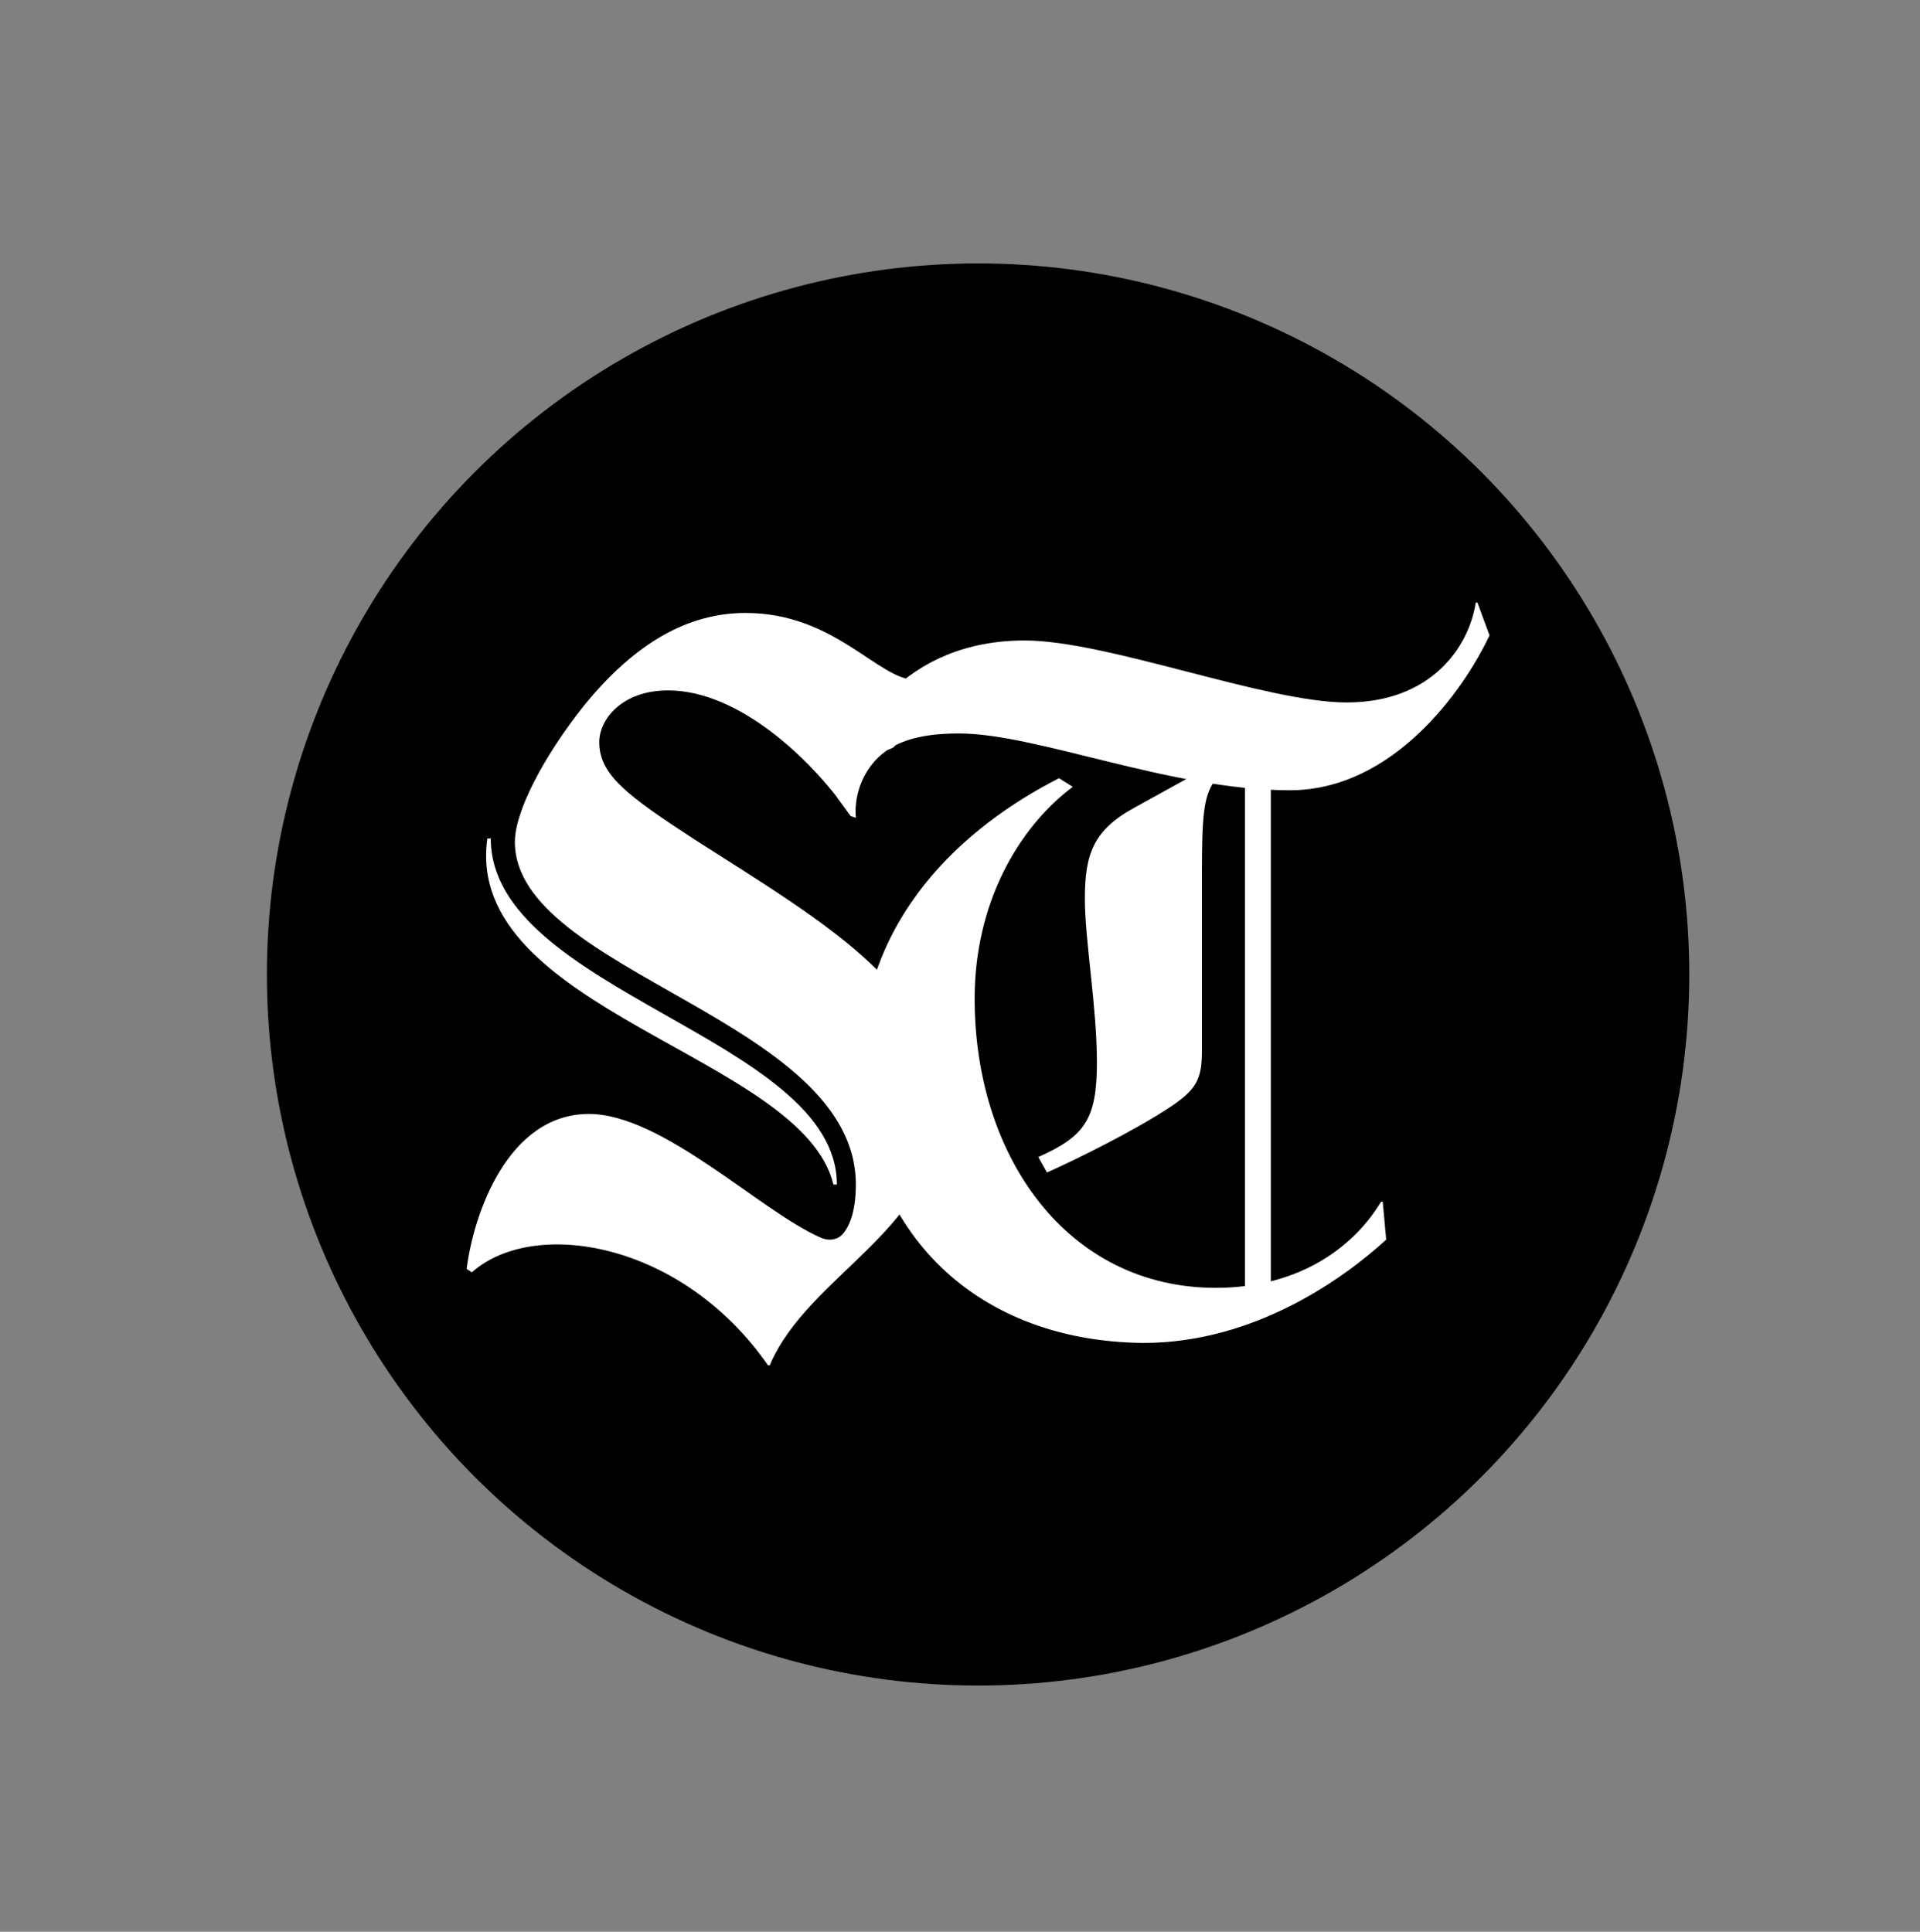 <?xml version="1.0" encoding="utf-8"?>
<!-- Generator: Adobe Illustrator 19.2.1, SVG Export Plug-In . SVG Version: 6.00 Build 0)  -->
<svg version="1.1" id="Layer_1" xmlns="http://www.w3.org/2000/svg" xmlns:xlink="http://www.w3.org/1999/xlink" x="0px" y="0px"
	 viewBox="0 0 111.5 112.2" style="enable-background:new 0 0 111.5 112.2;" xml:space="preserve" preserveAspectRation="xMidYMid meet">
<rect x="0" y="0" width="111.5" height="112.2" fill="#808080" stroke="none"/>
<style type="text/css">
	.st0{fill-rule:evenodd;clip-rule:evenodd;}
	.st1{fill-rule:evenodd;clip-rule:evenodd;fill:#FFFFFF;}
</style>
<g>
	<g>
		<circle class="st0" cx="56.8" cy="56.6" r="41.3"/>
	</g>
	<g>
		<path class="st1" d="M49.2,47.1c-2.1-3-6.3-7-10.4-7c-2.7,0-4,1.7-4,3c0,1.9,1.6,3.1,5.6,5.7c8,5.1,14.2,8.7,14.2,15.5
			c0,7.1-7.6,9.6-9.9,15h-0.1c-5-7.2-13.6-8.6-17.2-5.4l-0.3-0.2c0.4-3.2,2.4-9,7.1-9c4.3,0,10,5.7,13.5,7.2c0.5,0.2,1,0.1,1.3-0.3
			c0.4-0.5,0.7-1.4,0.7-2.8c0-9.6-19.8-12.3-19.8-19.9c0-1.8,1.7-5,4-7.9c3-3.7,6.1-5.4,9.4-5.4c5.2,0,7.7,3.9,9.9,3.9
			c0.9,0,1.5-0.4,2.1-1.1l0.6,0.5c-1.3,1.3-2.7,2.9-4,4.5l-0.2,0.1C49.6,44.1,49.9,46.2,49.2,47.1"/>
		<path class="st1" d="M48.6,68.8c0-8.5-20.1-11.2-20.1-20.1l-0.2,0c-1.4,10,18.3,12.6,20.1,20.1L48.6,68.8z"/>
		<path class="st1" d="M49.7,47.5c-0.1-1.2,0.3-2.4,1.1-3.3c1-1.1,2.5-1.6,4.9-1.6c4.5,0,12.3,3.3,19.2,3.3c6,0,10.1-5.8,11.6-9
			l-0.7-1.9l-0.1,0c-0.4,2.6-2.6,5.8-7.5,5.8c-4.7,0-13.9-3.6-18.7-3.6c-6.9,0-10.3,5-10.9,9.1l0.8,1.1L49.7,47.5z"/>
		<rect x="72.3" y="44.9" class="st1" width="1.5" height="30"/>
		<path class="st1" d="M61.5,45.2l0.8,0.5c-3.2,2.4-5.7,6.8-5.7,12.3c0,9.2,5.4,16.8,14,16.8c5,0,8.1-2.5,9.6-5l0.1,0l0.2,2.2
			c-2.4,2.2-7.6,6-14.1,6C56.2,77.9,50,71,50,61.9C50,53.3,56,48,61.5,45.2"/>
		<path class="st1" d="M69.7,44.8l-3.8,2.1c-2.4,1.3-2.9,2.7-2.9,5.3c0,2.4,0.7,6.3,0.7,9.5c0,3.3-0.7,4.3-3.4,5.5l0.5,0.9
			c1.8-0.8,5-2.4,7-3.7c1.7-1.1,2-1.7,2-3.4V50.7c0-3.3,0.1-4.4,0.7-5.3L69.7,44.8z"/>
	</g>
</g>
</svg>
